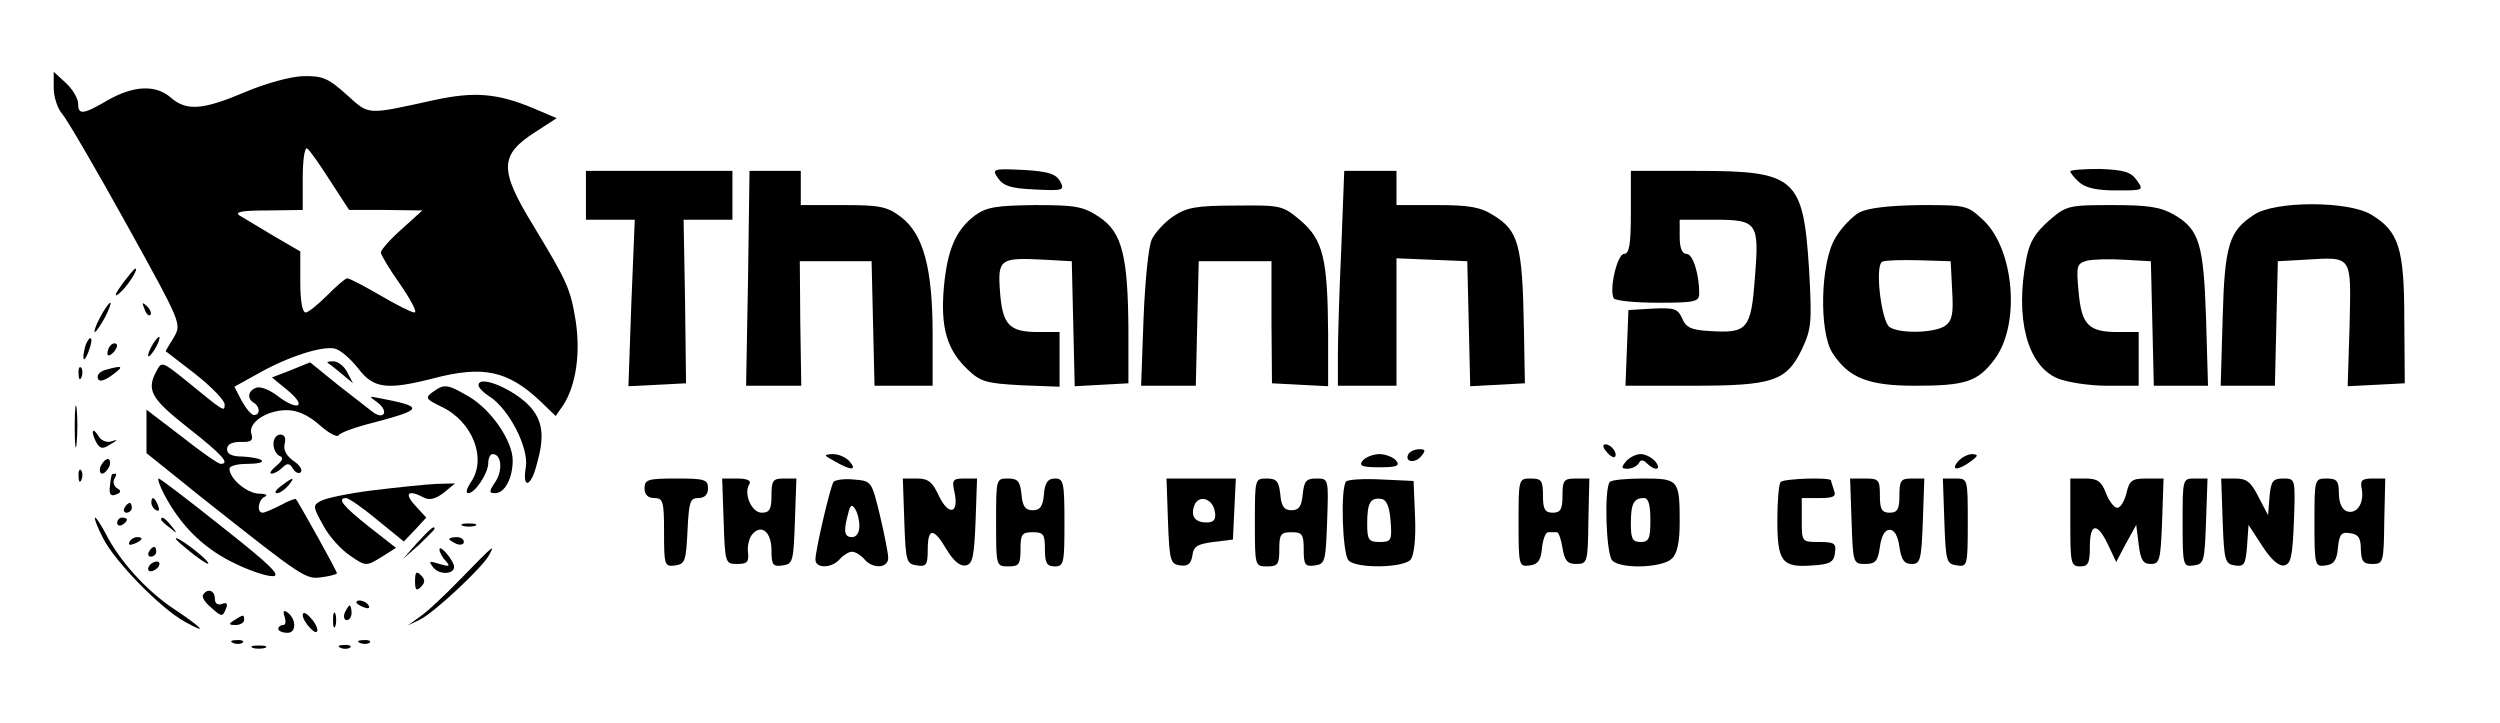 <?xml version="1.0" standalone="no"?>
<!DOCTYPE svg PUBLIC "-//W3C//DTD SVG 20010904//EN"
 "http://www.w3.org/TR/2001/REC-SVG-20010904/DTD/svg10.dtd">
<svg version="1.0" xmlns="http://www.w3.org/2000/svg"
 width="512pt" height="148pt" viewBox="0 0 512 148"
 preserveAspectRatio="xMidYMid meet">

<g transform="translate(0,148) scale(0.1,-0.1)"
fill="#000000" stroke="none">
<path d="M110 1300 c0 -19 8 -43 18 -54 10 -12 69 -113 131 -225 113 -204 113
-204 97 -232 l-17 -28 61 -47 c33 -26 60 -54 60 -62 0 -16 1 -17 -82 51 -45
36 -47 37 -57 18 -22 -40 -12 -57 64 -117 70 -55 87 -74 67 -74 -5 0 -41 25
-80 56 l-72 55 0 -44 0 -45 117 -94 c206 -163 209 -165 243 -160 16 2 30 6 30
8 0 5 -79 146 -84 152 -2 1 -16 -4 -32 -13 -16 -8 -32 -15 -36 -15 -13 0 -9
28 5 33 6 3 1 6 -13 6 -25 1 -60 31 -60 51 0 6 16 10 37 10 20 0 33 3 29 7 -4
4 -21 7 -39 8 -22 0 -32 5 -32 15 0 10 10 15 28 15 21 -1 26 3 22 16 -8 23 31
49 72 49 22 0 44 -10 67 -30 19 -17 37 -27 40 -21 3 5 36 17 73 26 101 27 102
32 8 50 -20 4 -20 4 -1 -10 22 -17 13 -35 -9 -20 -8 6 -40 31 -72 56 l-58 47
-39 -16 -39 -15 34 -28 c40 -34 17 -41 -25 -8 -15 11 -33 18 -41 15 -17 -6
-20 -22 -5 -31 13 -8 13 -25 0 -25 -5 0 -16 13 -25 29 l-15 29 47 26 c63 36
133 58 159 52 12 -3 33 -22 48 -41 31 -41 59 -44 153 -20 103 27 153 16 220
-47 l31 -30 16 23 c26 41 35 106 25 172 -11 66 -16 78 -88 197 -69 113 -68
143 6 190 l43 28 -47 20 c-74 31 -121 35 -204 17 -141 -31 -132 -31 -179 11
-38 34 -49 39 -90 38 -26 -1 -77 -15 -119 -33 -85 -36 -119 -39 -151 -11 -31
27 -76 25 -129 -5 -51 -30 -61 -31 -61 -7 0 10 -11 29 -25 42 l-25 23 0 -33z
m566 -190 l39 -60 75 0 75 -1 -42 -38 c-24 -21 -43 -43 -43 -48 0 -5 18 -35
40 -66 22 -32 35 -57 29 -57 -6 0 -38 16 -70 35 -33 19 -63 35 -68 35 -4 0
-22 -16 -41 -35 -19 -19 -39 -35 -44 -35 -7 0 -11 25 -11 62 l0 63 -55 32
c-30 18 -62 37 -70 42 -10 7 7 10 58 10 l72 1 0 66 c0 36 4 63 9 60 5 -3 26
-33 47 -66z"/>
<path d="M2044 1115 c11 -16 27 -21 75 -23 59 -3 62 -2 52 17 -9 15 -24 20
-75 23 -63 3 -65 2 -52 -17z"/>
<path d="M4240 1129 c0 -3 8 -13 18 -22 13 -12 37 -17 76 -17 56 0 57 0 42 21
-12 17 -26 21 -75 23 -34 0 -61 -2 -61 -5z"/>
<path d="M1200 1080 l0 -50 50 0 50 0 -7 -171 -6 -170 59 3 59 3 -2 168 -3
167 50 0 50 0 0 50 0 50 -150 0 -150 0 0 -50z"/>
<path d="M1532 910 l-4 -220 57 0 56 0 -2 128 -1 127 73 0 74 0 3 -127 3 -128
59 0 60 0 0 106 c0 135 -19 204 -64 239 -29 22 -43 25 -119 25 l-87 0 0 35 0
35 -52 0 -53 0 -3 -220z"/>
<path d="M2747 973 c-4 -87 -7 -186 -7 -220 l0 -63 60 0 60 0 0 130 0 131 73
-3 72 -3 3 -128 3 -128 56 3 56 3 -2 110 c-3 176 -11 203 -64 235 -25 16 -50
20 -114 20 l-83 0 0 35 0 35 -53 0 -54 0 -6 -157z"/>
<path d="M3340 1045 c0 -65 -3 -85 -14 -85 -14 0 -31 -74 -21 -91 4 -5 44 -9
91 -9 75 0 84 2 84 19 0 40 -13 81 -26 81 -9 0 -14 12 -14 35 l0 35 69 0 c91
0 94 -5 85 -120 -8 -104 -15 -113 -92 -108 -38 2 -49 7 -57 26 -9 20 -16 22
-60 20 l-50 -3 -3 -77 -3 -78 136 0 c166 0 193 9 225 74 20 43 21 55 15 164
-12 188 -27 202 -229 202 l-136 0 0 -85z"/>
<path d="M1997 1039 c-40 -30 -57 -71 -64 -148 -7 -81 6 -127 48 -167 27 -26
38 -29 110 -33 l79 -3 0 56 0 56 -43 0 c-60 0 -74 14 -79 83 -5 67 0 70 93 65
l54 -3 3 -128 3 -128 55 3 55 3 0 110 c-1 151 -13 199 -59 230 -33 22 -47 25
-132 25 -80 -1 -99 -4 -123 -21z"/>
<path d="M2403 1037 c-18 -12 -37 -33 -44 -47 -7 -14 -14 -87 -17 -162 l-5
-138 56 0 56 0 3 128 3 127 74 0 75 0 0 -125 1 -125 58 -3 57 -3 0 108 c-1
153 -10 191 -56 231 -37 31 -39 32 -133 31 -82 0 -101 -4 -128 -22z"/>
<path d="M3808 1045 c-14 -8 -37 -31 -49 -52 -31 -50 -34 -193 -6 -236 33 -51
73 -67 169 -67 103 0 128 8 162 53 54 70 42 224 -21 285 -34 32 -35 32 -131
32 -65 -1 -106 -6 -124 -15z m190 -160 c3 -47 0 -62 -14 -72 -21 -15 -92 -17
-114 -3 -17 11 -31 127 -15 134 5 3 39 4 75 3 l65 -2 3 -60z"/>
<path d="M4196 1028 c-28 -25 -40 -44 -46 -78 -24 -122 2 -219 64 -245 20 -8
65 -15 101 -15 l65 0 0 55 0 55 -43 0 c-60 0 -74 15 -80 82 -5 54 -4 58 17 64
12 3 47 4 77 2 l54 -3 3 -127 3 -128 55 0 56 0 -4 138 c-5 153 -14 182 -65
212 -28 16 -52 20 -127 20 -90 0 -94 -1 -130 -32z"/>
<path d="M4616 1040 c-51 -33 -60 -62 -64 -212 l-4 -138 56 0 55 0 3 128 3
127 54 3 c100 6 96 11 93 -133 l-4 -126 59 3 58 3 -1 130 c0 146 -11 181 -67
215 -46 29 -199 29 -241 0z"/>
<path d="M250 898 c-15 -21 -17 -28 -6 -19 16 13 41 51 33 51 -2 0 -14 -15
-27 -32z"/>
<path d="M205 830 c-9 -16 -13 -30 -11 -30 3 0 12 14 21 30 9 17 13 30 11 30
-3 0 -12 -13 -21 -30z"/>
<path d="M296 847 c3 -10 9 -15 12 -12 3 3 0 11 -7 18 -10 9 -11 8 -5 -6z"/>
<path d="M176 775 c-3 -9 -6 -22 -5 -28 0 -7 5 -1 10 12 5 13 8 26 5 28 -2 2
-6 -3 -10 -12z"/>
<path d="M310 770 c-6 -11 -8 -20 -6 -20 3 0 10 9 16 20 6 11 8 20 6 20 -3 0
-10 -9 -16 -20z"/>
<path d="M227 773 c-4 -3 -7 -11 -7 -17 0 -6 5 -5 12 2 6 6 9 14 7 17 -3 3 -9
2 -12 -2z"/>
<path d="M671 737 c2 -1 15 -11 28 -22 l24 -20 -12 23 c-6 12 -19 22 -28 22
-9 0 -14 -1 -12 -3z"/>
<path d="M161 714 c0 -11 3 -14 6 -6 3 7 2 16 -1 19 -3 4 -6 -2 -5 -13z"/>
<path d="M218 723 c-10 -2 -18 -9 -18 -14 0 -13 12 -11 34 6 20 15 16 17 -16
8z"/>
<path d="M980 691 c0 -5 11 -16 24 -24 39 -26 79 -104 73 -143 -8 -46 10 -43
22 4 16 55 13 86 -9 114 -29 37 -110 73 -110 49z"/>
<path d="M886 677 c-16 -12 -14 -14 18 -30 64 -30 94 -107 60 -155 -8 -12 -11
-22 -5 -22 14 0 41 41 41 62 0 10 4 18 9 18 18 0 21 -33 6 -56 -14 -21 -14
-24 -1 -24 20 0 36 31 36 67 0 40 -44 104 -90 131 -45 26 -50 26 -74 9z"/>
<path d="M153 605 c0 -38 2 -53 4 -32 2 20 2 52 0 70 -2 17 -4 1 -4 -38z"/>
<path d="M190 595 c0 -5 4 -16 9 -24 7 -10 12 -11 27 -1 16 9 16 11 2 6 -10
-3 -22 2 -27 12 -6 9 -10 13 -11 7z"/>
<path d="M560 571 c0 -11 6 -22 13 -25 8 -3 6 -9 -7 -20 -11 -9 -15 -16 -10
-16 6 0 16 6 22 12 10 10 15 10 22 -2 5 -8 12 -11 16 -7 4 4 -2 15 -15 23 -15
11 -21 23 -18 35 3 12 0 19 -9 19 -8 0 -14 -9 -14 -19z"/>
<path d="M3290 555 c7 -9 15 -13 17 -11 7 7 -7 26 -19 26 -6 0 -6 -6 2 -15z"/>
<path d="M2885 551 c-10 -17 12 -21 25 -6 10 12 10 15 -3 15 -9 0 -18 -4 -22
-9z"/>
<path d="M1710 535 c33 -19 46 -19 30 0 -7 8 -22 15 -34 15 -20 -1 -20 -2 4
-15z"/>
<path d="M2791 537 c-9 -11 -2 -14 34 -14 36 0 43 3 34 14 -6 7 -22 13 -34 13
-12 0 -28 -6 -34 -13z"/>
<path d="M3330 535 c-10 -12 -10 -15 3 -15 9 0 19 5 23 11 4 8 9 8 17 0 17
-17 31 -13 17 4 -7 8 -20 15 -30 15 -10 0 -23 -7 -30 -15z"/>
<path d="M4010 535 c-16 -19 0 -19 26 0 16 12 16 14 3 15 -9 0 -22 -7 -29 -15z"/>
<path d="M206 525 c-3 -8 -1 -15 3 -15 5 0 11 7 15 15 3 8 1 15 -3 15 -5 0
-11 -7 -15 -15z"/>
<path d="M161 504 c0 -11 3 -14 6 -6 3 7 2 16 -1 19 -3 4 -6 -2 -5 -13z"/>
<path d="M229 508 c-1 -2 -3 -13 -4 -25 -2 -15 2 -20 12 -16 11 4 12 8 3 13
-7 4 -9 13 -6 19 4 6 5 11 2 11 -3 0 -7 -1 -7 -2z"/>
<path d="M336 468 c33 -63 78 -108 137 -138 33 -17 71 -30 85 -30 19 0 -3 22
-102 100 -69 55 -128 100 -131 100 -3 0 2 -15 11 -32z"/>
<path d="M576 485 c-11 -8 -15 -15 -9 -15 6 0 16 7 23 15 16 19 11 19 -14 0z"/>
<path d="M1320 480 c0 -13 7 -20 20 -20 18 0 20 -7 20 -71 0 -67 1 -70 23 -67
20 3 22 9 25 71 3 59 5 67 22 67 13 0 20 7 20 20 0 18 -7 20 -65 20 -58 0 -65
-2 -65 -20z"/>
<path d="M1482 413 c3 -86 3 -88 28 -88 20 0 24 4 22 23 -2 13 2 29 8 37 19
23 40 6 40 -32 0 -30 3 -34 23 -31 21 3 22 8 25 91 l3 87 -26 0 c-22 0 -25 -4
-25 -35 0 -28 -4 -35 -20 -35 -21 0 -38 40 -25 59 4 7 -6 11 -25 11 l-31 0 3
-87z"/>
<path d="M1707 493 c-7 -11 -37 -140 -37 -159 0 -19 34 -18 50 1 7 8 18 15 25
15 7 0 18 -7 25 -15 17 -21 50 -19 49 3 0 9 -8 49 -17 87 -17 70 -17 70 -54
73 -20 2 -38 -1 -41 -5z m53 -90 c0 -14 -6 -23 -15 -23 -16 0 -18 12 -8 48 4
18 8 20 14 10 5 -7 9 -23 9 -35z"/>
<path d="M1852 413 c3 -83 4 -88 26 -91 19 -3 22 1 22 32 0 46 12 46 39 0 14
-23 27 -34 39 -32 14 3 17 17 20 91 l3 87 -26 0 c-24 0 -26 -3 -20 -29 9 -43
-12 -48 -32 -7 -13 29 -22 36 -45 36 l-29 0 3 -87z"/>
<path d="M2040 410 c0 -89 0 -90 25 -90 22 0 25 4 25 35 0 31 3 35 25 35 22 0
25 -4 25 -35 0 -28 4 -35 20 -35 19 0 20 7 20 90 0 82 -2 90 -19 90 -15 0 -21
-8 -23 -32 -2 -25 -8 -33 -23 -33 -15 0 -21 8 -23 33 -3 26 -7 32 -28 32 -24
0 -24 -1 -24 -90z"/>
<path d="M2392 413 c3 -82 5 -88 25 -91 16 -2 22 3 25 20 2 19 11 24 43 28
l40 5 3 63 3 62 -71 0 -71 0 3 -87z m96 19 c3 -16 -2 -22 -17 -22 -24 0 -33
13 -25 35 9 23 38 14 42 -13z"/>
<path d="M2570 410 c0 -89 0 -90 25 -90 22 0 25 4 25 35 0 31 3 35 25 35 22 0
25 -4 25 -36 0 -31 3 -35 23 -32 21 3 22 8 25 91 3 87 3 87 -22 87 -21 0 -25
-5 -28 -32 -2 -25 -8 -33 -23 -33 -15 0 -21 8 -23 33 -3 26 -7 32 -28 32 -24
0 -24 -1 -24 -90z"/>
<path d="M2757 494 c-12 -12 -8 -149 5 -162 17 -17 113 -15 127 2 7 9 11 42 9
88 l-3 73 -65 3 c-36 2 -69 0 -73 -4z m91 -82 c3 -39 1 -42 -22 -42 -23 0 -26
4 -26 38 0 43 7 54 30 50 10 -2 16 -17 18 -46z"/>
<path d="M3110 409 c0 -88 1 -90 23 -87 17 2 23 11 25 36 2 17 7 32 13 32 5 0
12 0 17 0 4 1 9 -14 12 -32 4 -26 10 -33 28 -33 23 0 24 3 25 88 l2 87 -27 0
c-25 0 -28 -3 -28 -35 0 -28 -4 -35 -20 -35 -16 0 -20 7 -20 35 0 31 -3 35
-25 35 -25 0 -25 -1 -25 -91z"/>
<path d="M3297 493 c-12 -12 -8 -148 5 -161 18 -18 103 -15 122 4 11 10 16 34
16 74 0 87 -2 90 -74 90 -35 0 -66 -3 -69 -7z m83 -78 c0 -38 -3 -45 -20 -45
-17 0 -20 7 -20 38 0 41 6 52 27 52 9 0 13 -14 13 -45z"/>
<path d="M3647 493 c-4 -3 -7 -39 -7 -78 0 -85 9 -98 72 -93 36 2 44 7 46 26
3 19 -1 22 -32 22 -36 0 -36 0 -36 45 l0 45 36 0 c29 0 35 3 30 16 -3 9 -6 18
-6 20 0 7 -96 4 -103 -3z"/>
<path d="M3792 413 c3 -86 3 -88 28 -88 21 0 26 6 30 35 3 22 10 35 20 35 10
0 17 -13 20 -35 4 -27 10 -35 25 -35 18 0 20 8 23 88 l3 87 -26 0 c-22 0 -25
-4 -25 -35 0 -28 -4 -35 -20 -35 -16 0 -20 7 -20 35 0 32 -2 35 -30 35 l-31 0
3 -87z"/>
<path d="M3982 413 c3 -83 4 -88 26 -91 21 -3 22 -1 22 87 0 91 0 91 -25 91
l-26 0 3 -87z"/>
<path d="M4240 410 c0 -83 1 -90 20 -90 17 0 20 7 20 40 0 49 15 51 37 5 l17
-36 20 38 21 38 5 -40 c4 -32 9 -40 25 -40 18 0 20 8 23 88 l3 87 -35 0 c-30
0 -35 -4 -41 -30 -4 -16 -12 -30 -19 -30 -6 0 -17 14 -23 30 -9 24 -17 30 -42
30 l-31 0 0 -90z"/>
<path d="M4470 409 c0 -88 1 -90 23 -87 21 3 22 8 25 91 l3 87 -26 0 c-25 0
-25 0 -25 -91z"/>
<path d="M4552 413 c3 -82 5 -88 25 -91 19 -3 22 2 25 40 l3 43 28 -43 c18
-28 34 -42 45 -40 14 3 17 18 20 91 3 87 3 87 -22 87 -21 0 -25 -5 -28 -37
l-3 -38 -20 38 c-15 30 -24 37 -47 37 l-29 0 3 -87z"/>
<path d="M4740 409 c0 -88 1 -90 23 -87 17 2 23 11 25 36 3 28 7 33 25 30 17
-2 22 -10 22 -33 1 -25 5 -30 24 -30 22 0 23 3 24 88 l2 87 -26 0 c-22 0 -26
-4 -22 -22 5 -30 -11 -52 -31 -45 -10 4 -16 18 -16 37 0 25 -4 30 -25 30 -25
0 -25 -1 -25 -91z"/>
<path d="M765 476 c-49 -6 -98 -16 -108 -22 -17 -9 -16 -12 5 -50 12 -23 37
-50 55 -62 32 -22 33 -22 64 -3 l30 19 -55 43 c-53 42 -67 59 -47 59 5 0 34
-20 64 -45 l54 -44 23 24 23 25 -23 25 c-23 25 -14 33 18 16 12 -6 24 -3 41
10 l23 19 -38 -1 c-22 -1 -79 -7 -129 -13z"/>
<path d="M310 451 c0 -6 4 -13 10 -16 6 -3 7 1 4 9 -7 18 -14 21 -14 7z"/>
<path d="M255 440 c-3 -5 -1 -10 4 -10 6 0 11 5 11 10 0 6 -2 10 -4 10 -3 0
-8 -4 -11 -10z"/>
<path d="M211 378 c24 -48 118 -144 167 -171 50 -28 38 -14 -22 26 -56 37
-112 99 -140 155 -9 17 -19 32 -21 32 -3 0 4 -19 16 -42z"/>
<path d="M240 409 c0 -5 5 -7 10 -4 6 3 10 8 10 11 0 2 -4 4 -10 4 -5 0 -10
-5 -10 -11z"/>
<path d="M330 416 c0 -2 8 -10 18 -17 15 -13 16 -12 3 4 -13 16 -21 21 -21 13z"/>
<path d="M948 403 c6 -2 18 -2 25 0 6 3 1 5 -13 5 -14 0 -19 -2 -12 -5z"/>
<path d="M854 368 l-29 -33 33 29 c17 17 32 31 32 33 0 8 -8 1 -36 -29z"/>
<path d="M265 370 c-3 -6 1 -7 9 -4 18 7 21 14 7 14 -6 0 -13 -4 -16 -10z"/>
<path d="M360 377 c0 -3 17 -17 37 -33 20 -15 33 -23 29 -16 -8 13 -66 56 -66
49z"/>
<path d="M920 376 c0 -2 7 -6 15 -10 8 -3 15 -1 15 4 0 6 -7 10 -15 10 -8 0
-15 -2 -15 -4z"/>
<path d="M305 350 c-3 -5 -1 -10 4 -10 6 0 11 5 11 10 0 6 -2 10 -4 10 -3 0
-8 -4 -11 -10z"/>
<path d="M900 355 c0 -6 6 -17 13 -24 10 -11 7 -12 -13 -6 -22 7 -23 6 -12 -8
13 -15 42 -13 42 2 0 12 -29 47 -30 36z"/>
<path d="M945 296 c-33 -34 -71 -70 -85 -79 l-25 -18 25 12 c29 14 127 106
141 131 14 25 11 23 -56 -46z"/>
<path d="M305 320 c-3 -5 -2 -10 4 -10 5 0 13 5 16 10 3 6 2 10 -4 10 -5 0
-13 -4 -16 -10z"/>
<path d="M850 290 c0 -19 3 -21 12 -12 9 9 9 15 0 24 -9 9 -12 7 -12 -12z"/>
<path d="M416 262 c-3 -5 4 -16 15 -25 23 -21 25 -21 32 -3 4 10 1 13 -9 9 -8
-3 -14 1 -14 11 0 17 -15 22 -24 8z"/>
<path d="M730 246 c0 -2 7 -7 16 -10 8 -3 12 -2 9 4 -6 10 -25 14 -25 6z"/>
<path d="M706 225 c-3 -8 -1 -15 4 -15 6 0 10 7 10 15 0 8 -2 15 -4 15 -2 0
-6 -7 -10 -15z"/>
<path d="M583 217 c3 -10 2 -17 -3 -17 -6 0 -10 -4 -10 -8 0 -4 8 -8 19 -8 19
0 18 30 -2 43 -6 4 -8 0 -4 -10z"/>
<path d="M620 220 c0 -6 7 -18 15 -26 9 -10 15 -11 15 -4 0 6 -7 18 -15 26 -9
10 -15 11 -15 4z"/>
<path d="M682 210 c0 -14 2 -19 5 -12 2 6 2 18 0 25 -3 6 -5 1 -5 -13z"/>
<path d="M480 210 c-13 -8 -12 -10 3 -10 9 0 17 5 17 10 0 12 -1 12 -20 0z"/>
<path d="M478 163 c7 -3 16 -2 19 1 4 3 -2 6 -13 5 -11 0 -14 -3 -6 -6z"/>
<path d="M738 163 c7 -3 16 -2 19 1 4 3 -2 6 -13 5 -11 0 -14 -3 -6 -6z"/>
<path d="M518 153 c6 -2 18 -2 25 0 6 3 1 5 -13 5 -14 0 -19 -2 -12 -5z"/>
<path d="M698 153 c7 -3 16 -2 19 1 4 3 -2 6 -13 5 -11 0 -14 -3 -6 -6z"/>
</g>
</svg>
